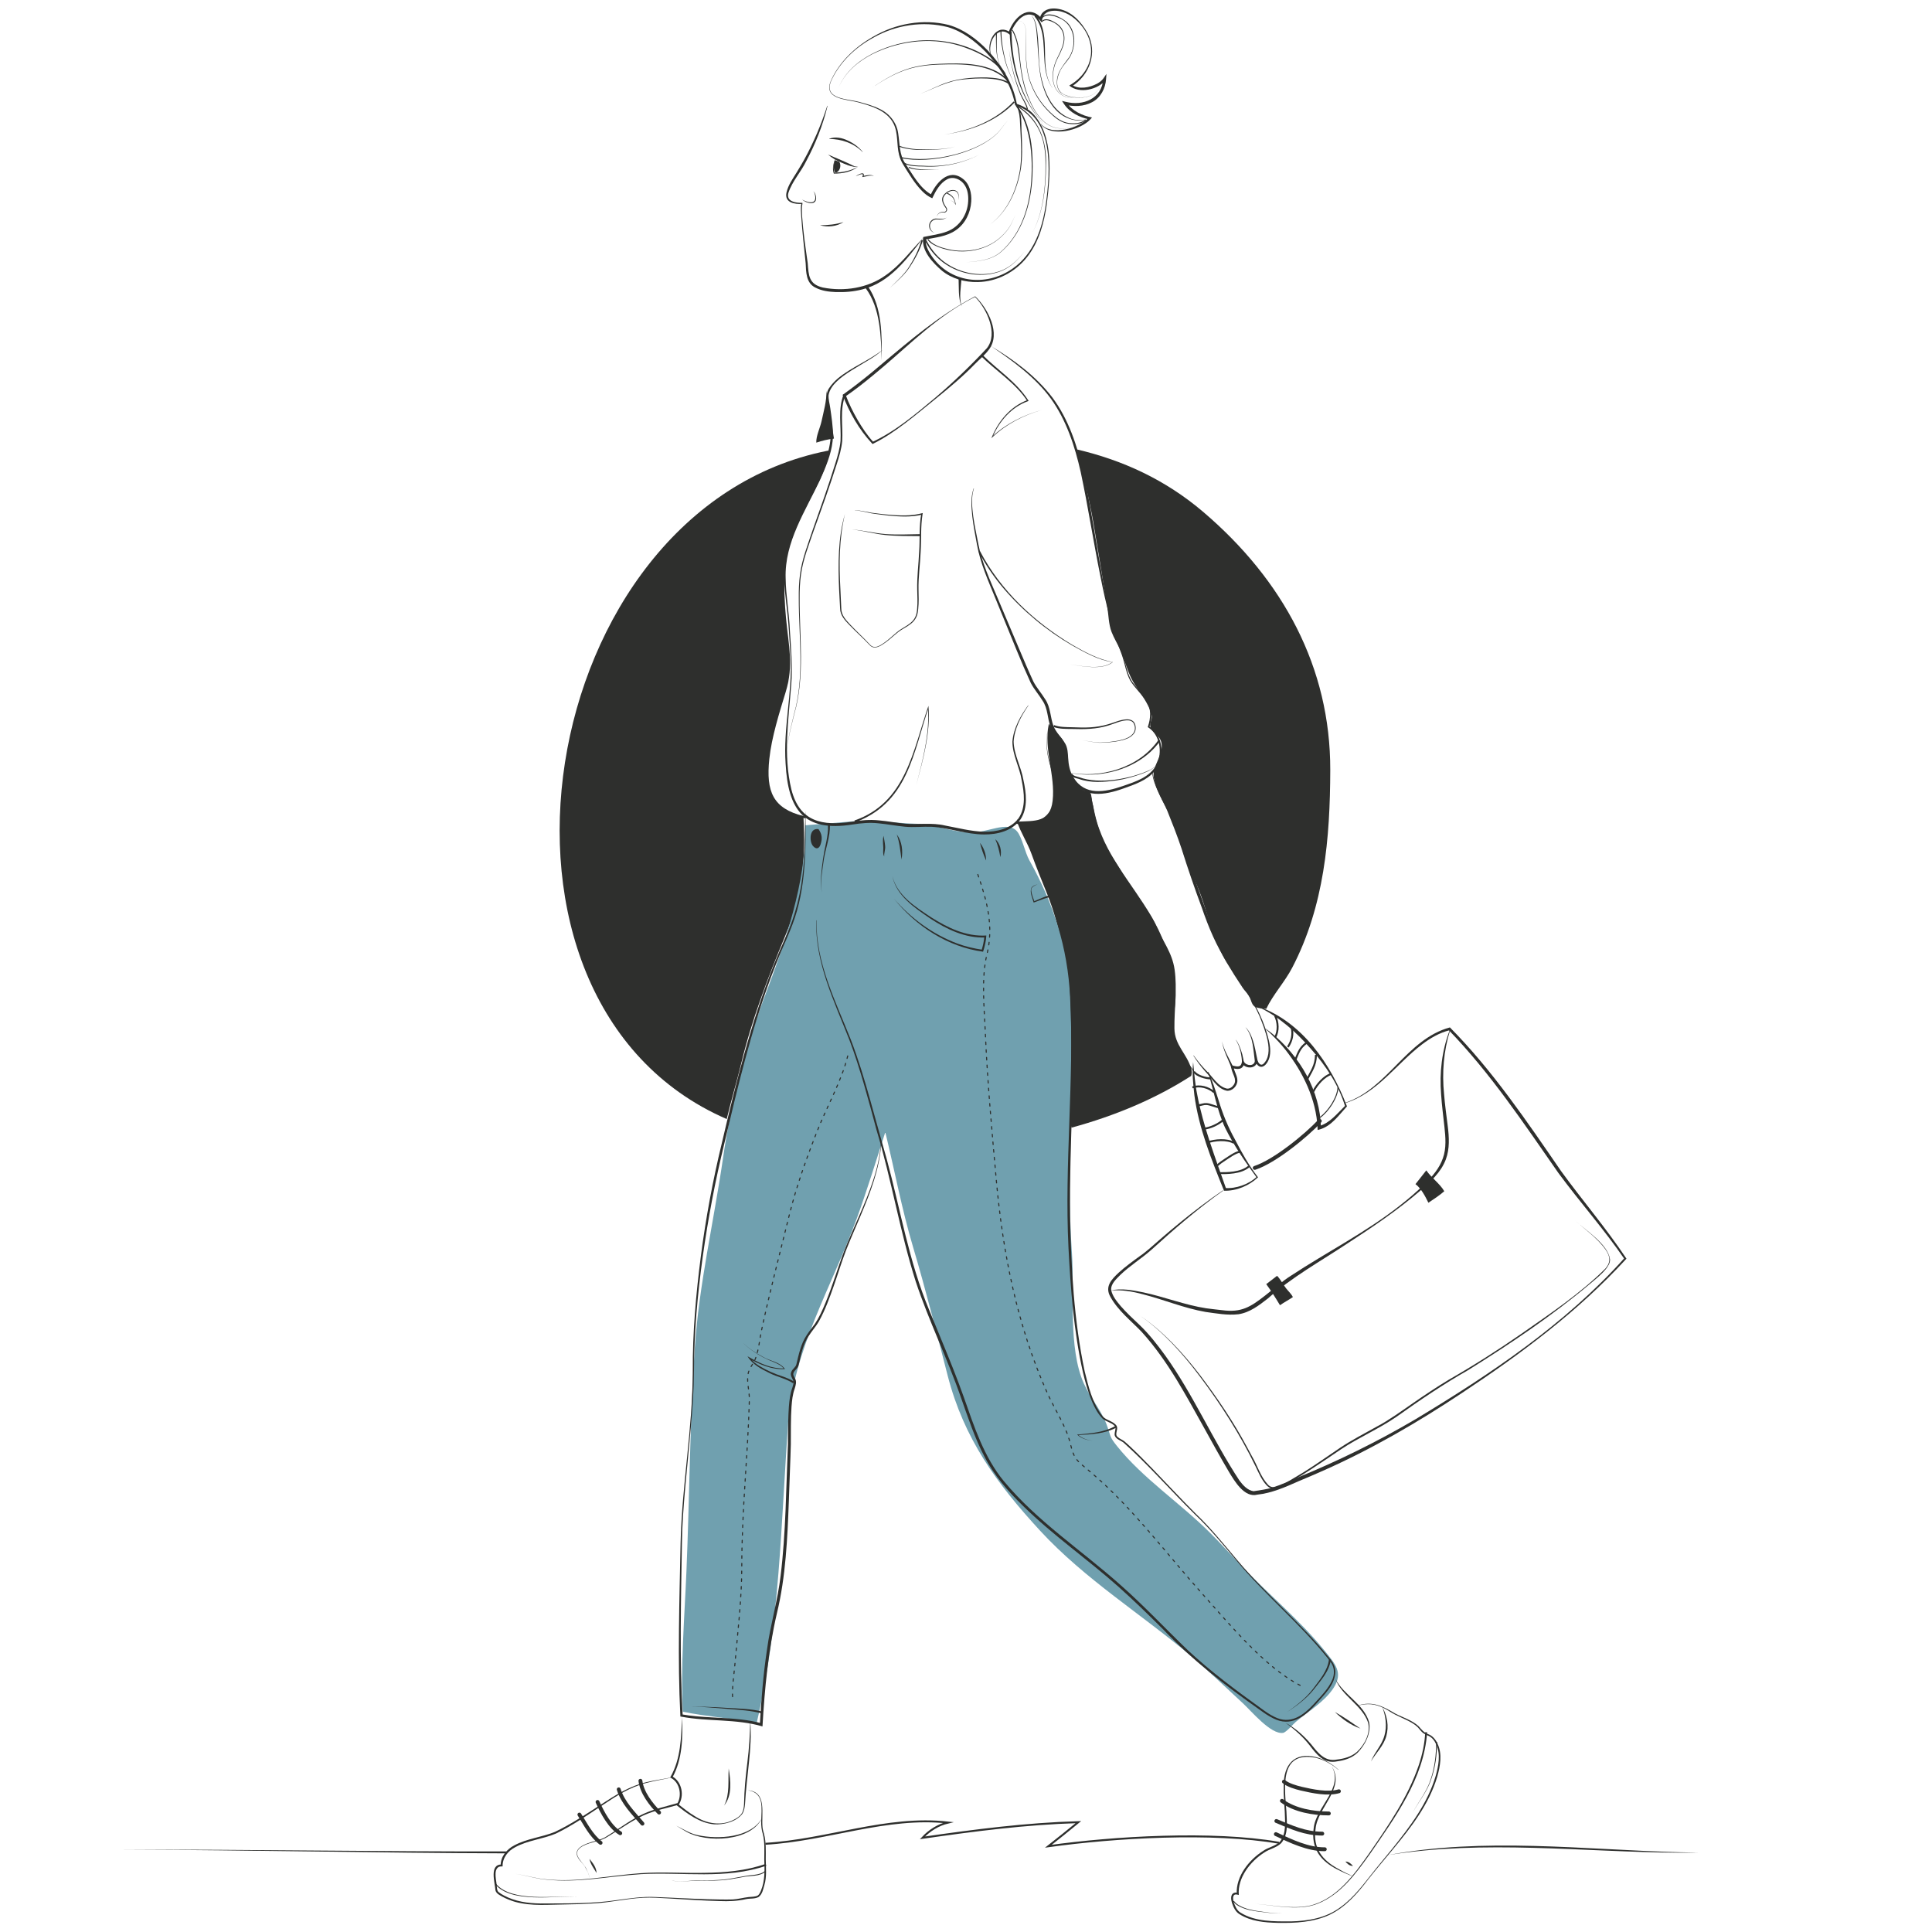 <?xml version="1.0" encoding="utf-8"?>
<!-- Generator: Adobe Illustrator 27.8.1, SVG Export Plug-In . SVG Version: 6.00 Build 0)  -->
<svg version="1.1" xmlns="http://www.w3.org/2000/svg" xmlns:xlink="http://www.w3.org/1999/xlink" x="0px" y="0px"
	 viewBox="0 0 1000 1000" style="enable-background:new 0 0 1000 1000;" xml:space="preserve">
<style type="text/css">
	.st0{fill:#2E2F2D;}
	.st1{fill:none;stroke:#2E2F2D;stroke-miterlimit:10;}
	.st2{fill:#70A0AF;}
	.st3{fill:none;stroke:#2E2F2D;stroke-width:2;stroke-linecap:round;stroke-miterlimit:10;}
	.st4{fill:none;stroke:#2E2F2D;stroke-width:0.5;stroke-miterlimit:10;}
	.st5{fill:none;stroke:#2E2F2D;stroke-width:0.556;stroke-linecap:round;stroke-miterlimit:10;stroke-dasharray:1.33,2.66;}
</style>
<g id="BACKGROUND">
</g>
<g id="OBJECTS">
	<g>
		<g>
			<path class="st0" d="M261.97,959.29c-66.14-0.17-132.26-1.75-198.4-1.92c66.14-0.16,132.27,1.08,198.4,0.92V959.29L261.97,959.29
				z"/>
		</g>
		<g>
			<g>
				<path class="st0" d="M406.34,484.63c8.9-21.35,10.78-38.83,9.5-62.24c-15.71-3.95-19.41-12.56-17.65-29.47
					c1.18-11.34,5.23-24.07,8.51-34.83c4.2-13.77,1.45-24,0.13-38.24c-1.38-14.96-1.75-33.03,4.44-46.44
					c6.62-14.34,15.26-25.35,18.29-40.26c-0.46,0.06-0.93,0.13-1.39,0.19C276.54,263.64,235.16,518,376.15,579.22
					c2.3-9.71,5.22-19.36,7.58-29.09C389.09,527.99,397.41,506.04,406.34,484.63z"/>
				<path class="st0" d="M688.54,398.61c0.13-53.22-24.48-98.4-65.61-133.52c-19.86-16.96-42.12-26.97-65.48-32.45
					c2.98,12.68,6.27,25.06,8.49,37.97c2.49,14.51,4.78,29.03,7.16,43.38c0.7,4.2,0.69,9.1,2.24,13.1c1.23,3.19,3.14,6.22,4.53,9.42
					c2.05,4.71,3.34,9.66,5.52,14.25c2.46,5.16,6.42,9.44,8.9,14.59c0.81,1.68,1.75,3.64,1.88,5.54c0.11,1.65-1.04,3.21-0.85,4.73
					c0.39,3.21,4.86,4.85,5.75,8.47c1.6,6.51-4.97,12.38-3.9,18.29c1.48,8.16,7.28,16.32,10.51,23.78
					c2.8,6.47,3.79,13.67,6.57,20.03c2.96,6.75,6.09,13.31,8.42,20.4c3.37,10.23,6.24,21.51,12.11,31.38
					c2.68,4.5,5.51,8.95,8.42,13.31c0.99,1.47,2.3,2.68,3.25,4.15c1.07,1.65,1.17,4.11,2.76,5.43c1.12,0.93,4.73,1.27,6.2,1.31
					c3.55-7.44,9.59-13.91,13.45-21.32C685.44,468.98,688.45,434.04,688.54,398.61z"/>
				<path class="st0" d="M616.6,553.26c-2.21-7.9-8.62-12.13-8.72-20.93c-0.11-10.04,1.51-20.54,0.1-30.45
					c-1.25-8.78-6.15-14.69-9.48-22.44c-2.44-5.68-5.9-9.87-9.51-14.93c-4.74-6.66-8.65-13.92-13.14-20.72
					c-4.46-6.76-7.22-13.94-9.17-21.73c-0.53-2.13-0.66-4.37-1.29-6.47c-0.46-1.55-0.23-3.52-0.92-4.96
					c-0.59-1.23-2.73-0.97-3.76-1.63c-1.19-0.77-2.39-2.21-3.3-3.29c-2.14-2.54-3.62-5.61-4.48-8.81
					c-1.28-4.76-0.28-11.19-3.79-15.14c0,0-6.27-7.05-6.27-7.05c-2.79,13.01,3.47,26.6,1.97,39.75
					c-1.3,11.42-9.18,10.36-18.37,10.82c1.68,5.37,5.37,10.97,7.38,16.56c2.6,7.25,5.58,14.42,8.41,21.52
					c6.3,15.81,9.12,33.4,10.51,50.35c1.66,20.28,1.46,40.61,1.46,60.99c0,2.9-0.36,6.17,0.37,8.98
					c22.31-6.07,43.43-14.86,61.96-26.81C616.89,555.79,616.98,554.62,616.6,553.26z"/>
			</g>
			<path class="st1" d="M396.18,954.34c32.22-1.86,62.57-14.54,94.57-11c-5.01,1.18-9.64,4.01-13.28,7.92
				c27.14-3.91,53.36-7.31,80.71-8.13c-4.96,4.09-10.67,8.65-15.54,12.48c33.89-4.75,85.02-7.77,119.35-1.79"/>
			<g>
				<path class="st0" d="M718.23,960.22c49.89-9.35,101.02-2.88,151.3-1.49c0,0,10.1,0.21,10.1,0.21s-10.11,0.03-10.11,0.03
					C819.2,958.66,768.25,952.12,718.23,960.22L718.23,960.22z"/>
			</g>
			<path class="st2" d="M416.78,427.17c0.68,29.21-10.59,61.13-20.78,88.07c-10.08,26.64-17.62,55.61-21.71,83.8
				c-4.8,33.17-12.48,65.58-14.71,99.1c-2.55,38.49-2.67,76.84-4.29,115.38c-1,23.86-3.08,48.65-1.84,72.47
				c12.42,2.58,25.79,3.32,38.14,6.09c12.08-51.29,12.61-103.65,16.39-155.97c2.75-38.04,22.5-69.89,35.45-105.3
				c5.28-14.45,10.52-31.6,14.8-44.8c4.85,19.91,8.49,39.71,14.36,59.43c6.57,22.11,12.2,44.47,17.99,66.83
				c8.4,32.45,25.41,55.76,47.76,80c23.26,25.23,52.34,43.08,78.4,65.11c9.08,7.67,17.68,16.04,26.38,24.04
				c4.63,4.26,14.69,16.5,20.99,15.51c1.63-0.26,5.25-4.54,6.52-5.62c6.41-5.4,15.1-10.55,19.7-17.76
				c4.99-7.82,0.85-12.28-4.87-19.34c-12.64-15.58-28.79-28.91-42.61-43.49c-5.57-5.88-10.93-11.74-16.61-17.41
				c-15.3-15.28-34.63-28.02-48.07-44.81c-3.63-4.53-3.12-4.54-4.87-9.72c-2.93-8.69-8.63-14.58-12.25-22.57
				c-8.34-18.39-4.83-47.49-6.21-67.41c-3.07-44.25,1.23-88.5-0.96-132.73c-1.27-25.62-8.5-48.39-21.09-70.8
				c-2.27-4.04-3.79-11.94-6.36-14.94c-4.94-5.77-15.41,0.85-24.14,0.6c-9.26-0.26-19.11-4.33-27.69-4.54
				c-9.95-0.25-19.9-1.69-29.62-1.56L416.78,427.17z"/>
			<g>
				<g>
					<g>
						<path class="st0" d="M428.34,54.78c-2.39,9.94-6.17,19.54-11.01,28.55c-2.72,5.67-7.31,10.5-9.26,16.49
							c-1.29,4.57,3.9,5.25,7.25,5.17c0,0,0.01,0.57,0.01,0.57c-0.47,1.92-0.22,4.37-0.15,6.47c0.54,8.04,1.75,16.09,2.88,24.07
							c0.52,6.44,0.49,10.96,7.82,12.72c11.02,2.18,23.23,0.34,32.46-6.28c7.52-5.12,13.32-13.08,19.52-19.42
							c-8.33,10.88-17.37,23.11-31.37,26.63c-4.55,1.21-9.27,1.58-13.96,1.42c-3.52-0.15-7.19-0.6-10.39-2.27
							c-4.96-2.32-4.9-8.01-5.13-12.68c-0.82-8.03-1.73-16.11-2.29-24.16c-0.08-2.18-0.44-4.44,0.06-6.59
							c0.06-0.13,0.13-0.42,0.54-0.48c0,0,0.01,0.57,0.01,0.57c-3.97,0.21-9.43-0.61-8.24-5.95c0.88-3.84,3.25-7.09,5.25-10.35
							c1.32-2.16,2.62-4.34,3.86-6.55c2.47-4.43,4.64-9.02,6.67-13.68c2-4.67,3.75-9.45,5.33-14.29
							C428.19,54.74,428.34,54.78,428.34,54.78L428.34,54.78z"/>
					</g>
					<g>
						<path class="st0" d="M430.07,41.8c4.4-9.85,12.61-17.54,21.89-22.81c11.57-6.81,25.85-9.38,38.96-6.11
							c7.86,2.2,14.63,7.31,20.22,13.11c7.37,7.8,13.43,17.35,15.21,28.09c0,0-0.35-0.4-0.35-0.4c3.17,0.98,6.16,2.65,8.52,5
							c11.13,11.57,9.11,32.24,7.3,46.96c-1.4,9.61-4,19.51-10.11,27.3c-6.09,7.83-15.62,12.88-25.6,13.05
							c-6.6,0.16-13.46-1.7-18.62-5.93c-4.7-4.03-10.56-10.18-9.69-16.91c0,0,0.09-0.48,0.09-0.48c4.22-0.91,8.5-1.35,12.49-2.93
							c6.35-2.46,10.4-8.84,10.75-15.53c0.18-2.97-0.22-6.05-1.88-8.49c-1.87-2.87-5.76-4.64-8.98-2.94
							c-3.76,2.01-5.96,6.05-7.74,9.84c-2.02-0.87-3.79-2.23-5.27-3.74c-3.91-3.98-6.74-8.86-9.66-13.52
							c-1.01-1.58-1.79-3.36-2.24-5.19c-1.36-5.31-0.38-11.16-2.84-16.11c-3.3-6.74-11.22-9.12-17.97-11
							C438.41,51.33,425.91,51.59,430.07,41.8L430.07,41.8z M430.21,41.86c-4.04,9.62,8.39,9.21,14.42,10.88
							c3.54,0.94,7.12,1.9,10.45,3.54c5.15,2.31,9.07,7.08,9.82,12.78c0.86,5.32,0.51,11.05,3.73,15.65
							c3.95,5.85,7.46,12.8,13.86,16.23c0,0-0.99,0.37-0.99,0.37c2.78-6.41,9.34-14.45,16.72-8.88c3.69,2.64,4.79,7.65,4.49,11.9
							c-0.34,5.77-3.1,11.48-7.92,14.79c-4.7,3.32-10.67,3.8-16.11,4.9c0,0,0.57-0.58,0.57-0.58c-0.54,3.01,1.03,6.07,2.65,8.57
							c9.51,14.46,28.36,16.68,42.2,7.02c10.92-7.51,15.48-20.82,17.24-33.45c2.28-16.66,4.44-45.15-15.89-51.04
							c-1.83-10.53-7.97-19.97-15.24-27.64c-5.53-5.6-11.98-10.63-19.6-12.86c-12.83-3.3-26.91-1.14-38.41,5.37
							C442.84,24.43,434.66,32.12,430.21,41.86L430.21,41.86z"/>
					</g>
					<g>
						<path class="st0" d="M512.8,28.39c-2.67-6.02,2.76-16.87,9.99-11.68c0,0-0.8,0.25-0.8,0.25c2.44-7.57,10.38-15.51,17.25-7.29
							c0,0-1.15,0.35-1.15,0.35c0.2-1.4,0.81-2.85,1.94-3.82c2.18-1.94,5.27-2.06,7.96-1.56c6.72,1.21,11.68,6.69,14.85,12.4
							c5.47,10.03,1.25,21.84-8.16,27.74c0,0,0.05-0.89,0.05-0.89c3.82,2.59,9.19,1.44,13.06-0.55c1.33-0.73,2.57-1.67,3.38-2.85
							c0,0,1.53-2.24,1.53-2.24s-0.21,2.71-0.21,2.71c-0.28,4.8-2.85,9.69-7.25,11.94c-4.3,2.3-9.41,2.39-14.04,1.27
							c0,0,0.82-1.15,0.82-1.15c2.92,4.37,8.13,6.84,13.2,7.8c0,0-0.68,0.78-0.68,0.78c-5.13,5.8-20.67,9.86-25.86,2.6
							c0,0,0.12-0.09,0.12-0.09c5.26,6.64,20,2.16,24.75-3.3c0,0,0.37,1.01,0.37,1.01c-5.11-1.04-10.19-3.51-13.18-7.98
							c0,0-1.05-1.6-1.05-1.6s1.87,0.45,1.87,0.45c9.06,2.35,18.78-1.61,19.49-11.84c0,0,1.32,0.47,1.32,0.47
							c-3.85,5.08-13.89,7.42-18.92,2.95c13.13-7.51,15.13-22.56,4.31-33.19c-3.52-3.6-8.56-6.18-13.66-5.38
							c-2.43,0.34-4.45,1.99-4.69,4.5c0,0-0.19,1.4-0.19,1.4c-6.7-8.67-13.18-1.93-16.23,5.72c0,0-0.25,0.66-0.25,0.66l-0.55-0.41
							c-4.66-3.72-8.84,1.39-9.52,5.99c-0.27,1.58-0.24,3.25,0.29,4.79L512.8,28.39L512.8,28.39z"/>
					</g>
					<g>
						<path class="st0" d="M449.22,148.2c7.58,11.02,7.2,25.58,7.17,38.4c-0.45-12.53-0.61-27.05-8.35-37.48
							C448.03,149.12,449.22,148.2,449.22,148.2L449.22,148.2z"/>
					</g>
					<g>
						<path class="st0" d="M497.66,143.91c-0.21,4.92-1.42,9.87,0.11,14.66c-1.05-2.25-1.31-4.8-1.44-7.27
							c-0.13-2.48-0.05-4.97-0.17-7.39L497.66,143.91L497.66,143.91z"/>
					</g>
					<g>
						<path class="st0" d="M496.05,158.3c2.8-1.73,5.68-3.36,8.6-4.89c0,0,0.08-0.04,0.08-0.04s0.07,0.06,0.07,0.06
							c6.53,6.18,13.43,19.33,7.02,27.57c-2.01,2.75-4.74,4.89-7.07,7.28c-6.23,6.45-13.14,12.23-20.1,17.85
							c-10.17,8.12-20.96,17.73-32.69,23.53c0,0-0.32,0.16-0.32,0.16s-0.26-0.27-0.26-0.27c-6.78-7.22-11.68-15.97-15.26-25.16
							c5.25-3.71,10.31-7.69,15.3-11.77C465.81,180.62,479.98,168.09,496.05,158.3L496.05,158.3z M496.13,158.43
							c-16.01,9.94-29.19,23.54-43.73,35.41c-4.82,4.01-9.76,7.9-14.95,11.46c0,0,0.27-0.87,0.27-0.87
							c1.63,4.44,3.76,8.73,6.13,12.85c2.38,4.1,5.06,8.08,8.26,11.59c0,0-0.59-0.11-0.59-0.11c12.17-5.62,22.51-14.53,32.75-23.07
							c9.31-7.95,18.2-16.5,26.52-25.44c6.08-7.63-0.15-20.62-6.18-26.61c0,0,0.15,0.02,0.15,0.02
							C501.82,155.1,498.94,156.72,496.13,158.43L496.13,158.43z"/>
					</g>
					<g>
						<path class="st0" d="M456.87,181.05c-7,7.06-26.37,13.35-28.01,23.52c-0.1,2.24,0.59,4.46,0.89,6.7c0,0,0.48,3.41,0.48,3.41
							c0.63,4.56,1.2,9.2,0.71,13.82c-0.8,6.92-3.61,13.42-6.42,19.71c-7.62,16.38-18.49,32.34-17.87,51.08
							c0.11,9.12,1.87,18.19,2.21,27.36c0.56,8.11,1.4,19.48,0.71,27.48c-1.37,18.11-4.29,36.65,0.06,54.54
							c4.29,16.73,16.03,19.02,31.44,16.64c4.52-0.79,9.3-1.17,13.85-0.69c4.62,0.4,9.13,1.3,13.63,1.74
							c6.68,0.53,13.9-0.68,20.61,0.93c6.7,1.25,13.42,3.02,20.21,3.22c6.5,0.14,13.86-1.53,17.88-7.04
							c3.83-5.73,2.87-13.1,1.57-19.57c-1.05-6.83-4.79-13.1-4.8-20.05c0.58-6.94,4.16-13.27,8.16-18.79c0,0,0.12,0.09,0.12,0.09
							c-3.81,5.55-7.23,11.91-7.64,18.72c0.18,6.86,3.93,13.1,5.06,19.83c1.44,6.62,2.48,14.39-1.5,20.42
							c-4.19,5.94-11.96,7.87-18.87,7.8c-9.22-0.04-18.03-3.45-27.16-3.97c-4.5-0.17-9.09,0.39-13.78-0.04
							c-4.62-0.44-9.12-1.32-13.63-1.75c-4.57-0.52-8.96-0.11-13.51,0.61c-25.37,4.01-33.34-7.67-34.64-31.52
							c-1.27-18.37,3.49-36.53,2.61-54.87c0,0-0.89-13.71-0.89-13.71c-1.35-21.3-6.24-33.09,2.99-54.29
							c3.61-8.48,8.12-16.49,11.99-24.75c3.77-8.18,7.4-16.85,6.53-26.04c-0.36-4.47-0.93-9.14-1.69-13.58
							c-0.43-2.29-0.5-4.93,0.88-6.97c1.29-1.97,2.9-3.68,4.65-5.19C440.83,189.99,449.94,186.55,456.87,181.05L456.87,181.05z"/>
					</g>
					<g>
						<path class="st0" d="M512.96,179.18c11.89,7.07,23.29,15.53,31.78,26.61c8.35,11.24,12.79,24.84,15.94,38.32
							c3.97,18.08,6.51,36.38,9.89,54.55c2.4,13.64,5.67,27.12,10.53,40.11c1.52,4.39,2.16,9.05,4.31,13.09
							c1.12,1.98,2.73,3.68,4.19,5.42c5.73,6.07,8.07,10.69,5.32,19.06c0,0-0.17-0.45-0.17-0.45c7.58,4.82,8.5,16.75,2.82,23.37
							c-4.13,4.77-10.42,6.85-16.09,8.86c-9.72,3.51-20.71,5.37-27.07-4.92c-2.08-3.22-2.82-7.05-3.05-10.79
							c-0.17-2.33-0.2-4.74-1.37-6.77c-1.91-3.06-4.79-5.72-6.14-9.18c-1.82-4.66-1.36-9.62-4.23-13.79
							c-1.86-3.07-4.4-5.91-6.09-9.19c-2.57-5.58-4.96-11.16-7.28-16.84c0,0-11.09-27.1-11.09-27.1c-3.68-9-7.75-18.02-9.49-27.72
							c-0.86-4.79-1.84-9.59-2.4-14.45c-0.49-4.83-0.96-9.89,0.68-14.56c0,0,0.14,0.05,0.14,0.05c-1.51,4.65-0.93,9.67-0.34,14.44
							c0.67,4.82,1.75,9.57,2.66,14.38c1.83,9.56,5.97,18.46,9.77,27.43c0,0,11.41,26.95,11.41,26.95
							c2.19,5.19,4.91,11.6,7.29,16.71c1.69,3.25,4.11,5.91,6.05,9.08c2.9,4.08,2.68,9.57,4.37,13.99c1.4,3.42,4.13,5.85,6.04,9.01
							c1.31,2.26,1.38,4.96,1.53,7.43c0.2,3.53,0.85,7.12,2.77,10.12c5.85,9.66,16.28,7.64,25.42,4.5
							c6.68-2.3,14.26-4.63,17.65-11.28c3.06-6.19,1.7-15.23-4.37-19.1c0,0-0.26-0.16-0.26-0.16l0.09-0.29
							c1.43-4.27,1.85-9.16-0.79-13.03c-2.44-3.85-6.07-6.89-8.47-10.95c-2.2-4.19-2.74-8.88-4.27-13.2
							c-4.92-12.98-8.32-26.48-10.97-40.09c-3.67-18.1-6.45-36.39-10.29-54.44c-3.03-13.4-7.39-26.79-15.46-38.03
							C535.81,195.21,524.08,186.69,512.96,179.18L512.96,179.18z"/>
					</g>
					<g>
						<path class="st0" d="M526.57,424.1c1.2,4.36,5.1,10.37,7.31,14.4c2.23,3.8,4.71,10.68,6.53,14.84c2.03,5,4.22,9.94,6.07,15.04
							c3.68,10.18,6.21,20.8,7.31,31.58c0.49,5.39,0.85,10.78,1.12,16.18c1.81,37.8-1.48,75.6-1.07,113.39
							c0.61,26.9,1.99,54.04,7.62,80.4c1.9,7.73,3.86,15.82,8.62,22.32c1.51,2.46,4.27,2.8,6.53,4.4c0.56,0.46,1.24,0.98,1.49,1.69
							c0.67,1.94-1.38,4.12,0.48,5.53c0.94,0.83,2.24,1.3,3.39,2.15c1.09,0.91,2.03,1.82,3.04,2.74c3.94,3.71,7.73,7.57,11.49,11.45
							c7.52,7.76,14.84,15.71,22.48,23.33c7.84,7.45,14.6,15.94,21.59,24.17c14.74,17.63,32.76,32.2,47.2,50.11
							c0.42,0.53,0.86,1.04,1.26,1.59c0,0,0.58,0.86,0.58,0.86s0.29,0.43,0.29,0.43s0.23,0.47,0.23,0.47s0.45,0.95,0.45,0.95
							c0.11,0.33,0.2,0.67,0.3,1.01c0,0,0.14,0.51,0.14,0.51s0.06,0.52,0.06,0.52c0.03,0.35,0.11,0.7,0.11,1.05
							c-0.17,7.1-6.08,12.18-10.39,17.18c-5.89,6.43-12.85,11.54-21.69,7.05c-2.49-1.18-4.74-2.78-6.92-4.35
							c-17.67-12.42-34.91-25.72-49.83-41.41c-7.64-7.62-15.36-15.17-23.4-22.35c-16.09-14.33-33.98-26.67-49.46-41.9
							c-7.78-7.55-15.05-15.86-19.99-25.59c-5.05-9.66-8.41-20.01-12.02-30.17c-7.06-20.44-16.72-39.84-23.52-60.39
							c-8.18-25.79-12.48-52.55-20.29-78.44c-4.02-15.02-8.5-31.98-14-46.48c-7.78-19.92-17.85-40.09-17.19-62.02c0,0,0.15,0,0.15,0
							c-0.45,21.95,9.86,41.84,17.73,61.75c3.9,10.1,7.01,20.47,9.94,30.87c2.56,9.49,6.17,21.93,8.72,31.21
							c7.08,26.07,11.44,52.85,21.88,77.81c0,0,6.15,14.98,6.15,14.98c4.11,9.99,8.19,20.01,11.81,30.21
							c5.34,15.19,10.34,30.84,20.68,43.42c17.29,20.85,40.15,35.74,60.32,53.71c12.18,10.72,23.24,22.61,34.92,33.82
							c11.83,11.05,24.84,20.71,37.98,30.16c2.19,1.59,4.36,3.15,6.75,4.3c8.37,4.33,15.02-0.62,20.69-6.76
							c3.54-3.93,7.56-7.81,9.55-12.77c0.91-2.44,0.97-5.23-0.29-7.55c0,0-0.21-0.44-0.21-0.44s-0.27-0.41-0.27-0.41
							s-0.55-0.82-0.55-0.82c-0.39-0.54-0.83-1.06-1.25-1.58c-14.35-17.93-32.33-32.58-47-50.26c-6.96-8.26-13.77-16.66-21.63-24.07
							c-12.51-12.28-24.01-25.6-37.08-37.28c-1.42-1.12-4.46-1.89-4.55-4.18c-0.02-1.31,0.67-2.69,0.36-3.87
							c-0.03-0.24-0.35-0.48-0.48-0.66c-1.62-1.7-4.22-2-6.04-3.58c-2.44-2.45-4.08-5.58-5.45-8.7c-2.15-5.01-3.59-10.26-4.83-15.53
							c-4.71-21.15-6.34-42.81-7.45-64.4c-2.12-43.2,2.96-86.39,0.98-129.58c-0.25-5.39-0.58-10.78-1.05-16.14
							c-1.03-10.72-3.55-21.28-7.11-31.44c-1.78-5.08-3.92-10.05-5.9-15.07c0,0-3.02-7.52-3.02-7.52c-0.98-2.51-2.02-5-3.33-7.36
							c0,0-3.95-7.07-3.95-7.07c-1.28-2.38-2.47-4.83-3.23-7.44C526.42,424.14,526.57,424.1,526.57,424.1L526.57,424.1z"/>
					</g>
					<g>
						<path class="st0" d="M416.92,419.68c0.17,19.75,0.4,40.14-6.76,58.88c-1.41,3.82-4.1,9.88-5.78,13.73
							c-1.46,3.44-4.14,10.33-5.45,13.83c-10.35,27.92-17.2,56.92-24.04,85.86c-4.71,19.26-8.39,38.75-11.14,58.39
							c-2.7,19.63-4.52,39.42-4.55,59.26c-0.06,9.94-0.79,19.85-1.68,29.73c-1.45,17.33-4.41,42.12-4.56,59.32
							c-0.46,28.74-1.26,60.67,0.39,89.23c0,0-0.49-0.56-0.49-0.56c10.18,1.82,20.71,1.46,31.02,2.69
							c3.46,0.41,6.93,0.99,10.32,1.95c0,0-0.9,0.64-0.9,0.64c0.74-12.98,1.75-25.97,3.7-38.85c1.73-12.88,5.57-25.38,7.06-38.29
							c2.69-21.93,2.85-45.86,3.77-67.98c0.07-5.85,0.03-13.78,0.5-19.52c0.25-3.24,0.65-6.67,1.78-9.69
							c0.27-1.04,0.76-2.19,0.61-3.24c-0.38-1.51-1.98-3.12-1.16-4.91c0.54-1.61,2.28-2.4,2.64-3.96
							c1.25-5.15,2.28-10.52,5.28-15.03c1.29-2.08,2.91-3.94,4.31-5.92c2.23-3.35,3.87-7.04,5.42-10.76
							c3.74-9.01,6.42-18.36,9.92-27.48c4.81-12.07,10.75-23.67,14.8-36.02c2.05-6.15,3.51-12.51,4.01-18.99
							c0,0,0.15,0.01,0.15,0.01c-0.81,13.05-5.67,25.4-10.69,37.33c-2.52,5.99-5.17,11.92-7.54,17.95
							c-2.31,6.04-4.18,12.28-6.34,18.41c-2.17,6.15-4.38,12.3-7.55,18.04c-1.58,2.86-3.85,5.26-5.55,8.02
							c-2.67,4.04-3.69,8.85-4.76,13.53c-0.2,0.76-0.35,1.84-0.83,2.49c-0.85,1.36-2.29,2.05-2.23,3.69
							c0.09,0.58,0.53,1.29,0.9,2.04c0.99,1.6,0.35,3.54-0.14,5.17c-1.12,3.1-1.42,6.18-1.67,9.42c-0.42,5.66-0.33,13.7-0.36,19.43
							c-0.14,6.81-0.83,22.28-1.02,29.23c-0.74,19.45-1.57,39.16-6.15,58.18c-4.51,19.24-6.35,38.95-7.5,58.66
							c-13.6-4-28.1-2.41-42.02-5.04c0,0-0.47-0.09-0.47-0.09s-0.02-0.48-0.02-0.48c-1.48-28.59-0.46-60.54,0.12-89.31
							c0.67-29.77,6.24-59.26,6.3-89.04c-0.1-19.87,1.65-39.7,4.19-59.39c2.55-19.69,6.19-39.27,10.86-58.56
							c7.34-31.37,15.18-62.84,27.13-92.84c1.35-3.32,4.34-10.42,5.85-13.7c5.18-11.25,8.1-23.4,9.2-35.73
							C416.84,439.6,416.41,429.23,416.92,419.68L416.92,419.68z"/>
					</g>
					<g>
						<path class="st0" d="M596.53,399.57c0.98,7.15,5.46,13.02,8.45,19.45c1.51,3.28,2.82,6.55,4.17,9.86
							c2.72,6.58,4.97,13.39,7.21,20.14c3.43,10.09,7.16,20.13,10.69,30.17c7.31,20.12,23.32,36.03,29.06,56.85
							c0.98,3.45,1.8,7.14,1.09,10.73c-0.96,4.44-4.96,8.3-7.59,2.44c0,0,1.19-0.21,1.19-0.21c-0.23,4.26-5.88,4.56-7.94,1.42
							c0,0,1.19-0.24,1.19-0.24c-0.7,3.63-3.46,3.45-6.37,2.59c0,0,0.79-0.69,0.79-0.69c0.21,2.34,2.01,4.7,2,7.26
							c-0.02,2.79-2.67,5.55-5.54,5.22c-5.23-1.19-7.77-6.67-11.23-10.14c-2.19-2.54-4.26-5.2-6.01-8.06l0.13-0.08
							c1.93,2.73,4.06,5.29,6.36,7.71c3.48,3.22,6.05,8.39,10.87,9.47c1.51,0.17,2.82-0.85,3.61-2.07c0.89-1.32,0.67-2.84,0.13-4.28
							c-0.66-1.71-1.62-3.71-1.71-5.79c2.23,0.4,5.11,1.85,5.67-1.41c0,0,0.34-1.48,0.34-1.48s0.85,1.25,0.85,1.25
							c1.34,2.15,5.44,2.31,5.61-0.75c0,0,0.19-2.4,0.19-2.4c0.78,1.38,1.85,5.72,4.05,4.24c6.16-5.51,0.74-18.13-1.77-24.6
							c-4.27-9.83-10.7-18.41-16.44-27.41c-5.96-8.92-10.1-18.95-13.57-29.07c-3.72-10-7.21-20.15-10.4-30.32
							c-2.23-6.72-4.87-13.37-7.51-19.93c-1.43-3.23-3.17-6.35-4.65-9.6c-1.46-3.24-2.83-6.64-3.09-10.23
							C596.38,399.58,596.53,399.57,596.53,399.57L596.53,399.57z"/>
					</g>
					<g>
						<path class="st0" d="M649.75,550.64c-1.18-6.46-0.72-13.74-5.15-19.01c1.24,1.13,2.14,2.6,2.84,4.13
							c2.08,4.59,2.62,9.78,3.77,14.57C651.22,550.33,649.75,550.64,649.75,550.64L649.75,550.64z"/>
					</g>
					<g>
						<path class="st0" d="M637.46,552.79c-1.74-4.52-4.23-8.95-4.97-13.81c1.08,4.83,3.82,8.96,5.89,13.42
							C638.38,552.4,637.46,552.79,637.46,552.79L637.46,552.79z"/>
					</g>
					<g>
						<path class="st0" d="M642.93,550.98c-0.17-4.45-0.93-9.18-3.42-12.95c0.76,0.85,1.33,1.87,1.79,2.92
							c1.4,3.16,2.34,6.53,2.62,9.97C643.92,550.92,642.93,550.98,642.93,550.98L642.93,550.98z"/>
					</g>
					<g>
						<path class="st0" d="M619.5,556.92c-11.35-15.29-15.67-16.5-12.13-36.76c0.96-6.63,0.21-13.45-1.4-19.98
							c-3.04-13.23-9.78-25.15-17.69-36.05c-5.71-7.99-12.04-16.87-16.23-25.74c-4.72-9.08-6.58-19.23-8-29.27
							c1.58,6.32,2.47,13.36,4.77,19.64c6.81,19.28,21.82,34.02,30.67,52.24c2.95,6.11,5.13,12.55,6.81,19.1
							c1.64,6.54,2.72,13.36,1.89,20.17c-0.76,6.53-2.32,13.53,0.26,19.79C611.22,546.1,616.31,551.3,619.5,556.92L619.5,556.92z"/>
					</g>
					<g>
						<path class="st0" d="M388.31,890.8c0.62,7.15,0.08,14.36-0.66,21.48c-0.69,7.14-1.65,14.2-2.02,21.36
							c-0.16,1.77-0.41,3.66-1.43,5.22c-3.19,4.16-9.72,5.73-14.75,5.39c-7.48-0.74-13.69-5.49-19.38-9.99
							c3.18-4.22,2.05-11.44-2.74-13.98c0,0-0.47-0.24-0.47-0.24l0.27-0.47c5.26-9.25,5.47-20.33,5.84-30.74
							c0.52,10.26,0.27,21.88-4.96,31.25c0,0-0.21-0.71-0.21-0.71c5.25,2.75,6.62,10.3,3.32,15.06c0,0-0.09-0.65-0.09-0.65
							c2.78,2.23,5.57,4.47,8.62,6.28c5.96,3.88,13.68,5.24,20.18,1.83c1.58-0.78,3.13-1.77,4.07-3.25c0.96-1.47,1.13-3.3,1.22-5.06
							c0.12-7.16,0.83-14.33,1.72-21.42C387.73,905.13,388.2,897.72,388.31,890.8L388.31,890.8z"/>
					</g>
					<g>
						<path class="st0" d="M387.09,926.64c10.12,0.72,6.83,12.44,7.6,19.29c0.11,1.09,0.43,2.1,0.74,3.2
							c1.17,4.36,0.92,8.91,0.92,13.3c0.06,4.4,0.59,9.01-0.72,13.32c-0.66,2.19-1.01,4.6-3,6.15c-2.17,1.1-4.43,0.61-6.68,1.12
							c-4.32,0.98-8.87,1.16-13.3,0.97c-8.87-0.21-17.72-0.85-26.56-1.37c-4.42-0.22-8.84-0.59-13.26-0.35
							c-8.85,0.46-17.54,2.62-26.41,2.97c-4.42,0.27-8.86,0.46-13.3,0.48c-8.85,0.04-17.88,1.07-26.56-1.34
							c-2.16-0.63-4.24-1.47-6.24-2.5c-1.44-0.84-3.46-1.66-3.88-3.48c-0.27-3.93-3.31-13.42,3.23-13.35c0,0-0.53,0.5-0.53,0.5
							c-0.05-4.55,3.16-8.43,7.06-10.39c6.64-3.59,14.19-4.17,21.06-6.99c8.56-4.09,16.48-9.39,24.43-14.55
							c7.07-4.59,14.41-9.23,22.73-11.13c4.12-0.98,8.31-1.6,12.46-2.37l0.02,0.1c-4.14,0.85-8.31,1.57-12.39,2.63
							c-8.23,2.06-15.45,6.68-22.43,11.35c-7.94,5.26-15.79,10.73-24.4,14.88c-6.79,2.84-14.49,3.48-20.96,7
							c-3.78,1.92-6.71,5.58-6.57,9.96c0,0-0.5,0.02-0.5,0.02l-0.74,0.04c-0.24,0.04-0.46,0.12-0.69,0.17
							c-3.08,1.61-1.14,7.42-1.06,10.32c0.12,1,0.09,2.06,0.9,2.74c0.78,0.65,1.75,1.22,2.7,1.73c5.84,3.16,12.49,4.1,19.09,4.18
							c13.24-0.09,26.61,0.21,39.76-1.79c6.57-0.91,13.22-1.91,19.88-1.54c0,0,6.64,0.28,6.64,0.28c8.85,0.39,17.7,0.89,26.55,0.98
							c2.2,0.02,4.45,0.07,6.61-0.02c2.73-0.15,5.44-0.92,8.2-1.24c1.4-0.16,3.5-0.09,4.68-0.76c0.76-0.5,1.27-1.52,1.67-2.49
							c2.16-5.17,1.95-10.72,1.74-16.22c0.01-4.44,0.34-8.88-0.75-13.15c-0.67-2.1-0.9-4.42-0.82-6.64
							C394.1,935.89,395.78,927.99,387.09,926.64L387.09,926.64z"/>
					</g>
					<g>
						<path class="st0" d="M691.24,869.04c4.35,8.46,14.74,12.87,17.44,22.48c1,5.75-2.07,11.63-5.98,15.67
							c-2.84,2.72-6.77,3.99-10.57,4.47c-6.87,1.43-10.6-3.48-14.31-8.32c-3.47-4.48-7.97-8.43-12.45-11.61
							c5.09,2.68,9.46,6.64,13.19,11c3.53,4.4,7.08,9.29,13.45,8c3.72-0.41,7.46-1.47,10.32-3.94c3.98-3.69,7.12-9.62,5.81-15.13
							C705.08,882.54,694.48,877.88,691.24,869.04L691.24,869.04z"/>
					</g>
					<g>
						<path class="st0" d="M702.93,882.72c7.65-2.37,12.89,0.46,19.29,4.24c4.05,2.07,8.54,3.36,12.01,6.49
							c1.55,1.75,2.77,3.4,5.07,4.17c2.22,0.82,3.86,2.83,4.79,4.96c2.5,5.33,1.37,11.49-0.14,16.92
							c-4.21,14.3-13.55,26.32-22.9,37.61c-3.05,3.69-10.13,12.08-12.95,15.75c-5.46,7.19-11.65,14.29-19.94,18.25
							c-8.32,3.87-17.74,4.32-26.78,4.16c-6.81-0.16-13.94-0.74-19.87-4.52c-2.06-1.26-3.11-3.62-3.85-5.83
							c-0.5-1.57-0.95-4.39,1.13-5.18c0.69-0.23,1.35-0.15,1.95-0.04l-0.61,0.54c-0.42-9.07,6.3-17.54,13.64-22.2
							c2.68-1.89,6.25-2.44,8.62-4.69c3.58-4.23,2.7-10.43,2.6-15.63c-0.25-4.42-0.67-8.86-0.57-13.34
							c-0.02-10.92,5.36-17.7,16.83-14.89c4.33,1.19,8.27,3.52,11.56,6.51l-0.07,0.07c-3.34-2.9-7.31-5.13-11.58-6.21
							c-19.12-3.83-16.25,15.19-15.3,27.8c0.18,5.44,1.14,11.91-2.74,16.38c-2.47,2.43-6.04,2.93-8.81,4.87
							c-7.13,4.53-13.86,13.08-13.11,21.91c0,0-0.67-0.14-0.67-0.14c-2.69-0.73-2.52,2.1-1.93,3.94c0.66,1.99,1.58,4.18,3.43,5.32
							c7.67,4.81,17.36,4.58,26.15,4.58c8.96-0.2,18.26-1.8,25.57-7.31c7.44-5.28,12.67-12.87,18.34-19.88
							c0,0,8.62-10.52,8.62-10.52c9.13-11.38,18.22-23.4,22.39-37.58c1.47-5.23,2.65-11.21,0.27-16.34
							c-0.91-2.02-2.24-3.78-4.37-4.59c-1.02-0.46-2.13-0.96-3-1.81c-0.85-0.83-1.48-1.78-2.25-2.56c-1.56-1.51-3.6-2.6-5.6-3.6
							c-2.03-0.99-4.12-1.88-6.14-2.92c-2.06-1.03-3.86-2.42-5.9-3.37c-2.01-1.01-4.18-1.7-6.42-1.91c-2.24-0.2-4.51,0.09-6.7,0.66
							C702.95,882.82,702.93,882.72,702.93,882.72L702.93,882.72z"/>
					</g>
					<g>
						<path class="st0" d="M738.68,896.63c-1.64,23.91-16.6,44.06-29.73,63.15c-7.17,9.98-15.01,20.79-26.8,25.51
							c-4.78,1.96-10.11,2.16-15.21,1.91c-5.87-0.31-11.67-1.32-17.52-1.83c5.85,0.47,11.66,1.44,17.53,1.7
							c4.36,0.17,8.86,0.05,13.05-1.27c12.79-4.15,21.07-15.78,28.54-26.31c9.95-14.44,20.12-29.09,25.8-45.8
							c1.84-5.54,3.11-11.29,3.34-17.1C737.68,896.59,738.68,896.63,738.68,896.63L738.68,896.63z"/>
					</g>
					<g>
						<path class="st0" d="M396.65,965.67c-20.99,7.25-43.3,3.17-64.95,4.39c-16.22,1.03-32.47,4.6-48.8,2.84
							c-5.45-0.44-10.65-2.2-16.04-3c5.39,0.75,10.61,2.47,16.05,2.87c16.35,1.64,32.49-2.06,48.75-3.21
							c10.87-0.77,21.77,0.03,32.64-0.17c10.83-0.14,21.8-1.03,32-4.66L396.65,965.67L396.65,965.67z"/>
					</g>
					<g>
						<path class="st0" d="M394.39,941.05c-5.64,12.15-28.72,12.97-39.1,7.06c-1.79-1.01-3.51-2.11-5.28-3.14
							c3.68,1.77,7.15,4.11,11.14,4.9C371.45,952.15,388.64,951.35,394.39,941.05L394.39,941.05z"/>
					</g>
					<g>
						<path class="st0" d="M350.94,934.22c-5.98,1.69-12.09,2.83-17.71,5.36c-5.62,2.51-10.72,6.08-15.95,9.39
							c-1.31,0.83-2.63,1.65-3.97,2.42c-4.13,2.12-9.14,2.15-12.95,4.95c-4.83,3.84,2.21,7.87,3.45,11.68
							c0.66,1.4,1.21,2.86,1.57,4.37c-0.58-2.24-1.53-4.39-2.73-6.37c-1.25-1.95-3.29-3.38-4-5.68c-1.01-3.5,3.05-5.35,5.71-6.31
							c2.85-1.12,6.06-1.54,8.73-3c1.33-0.79,2.63-1.63,3.92-2.47c5.18-3.37,10.24-7.02,15.91-9.65c5.69-2.64,11.84-3.88,17.74-5.63
							C350.66,933.26,350.94,934.22,350.94,934.22L350.94,934.22z"/>
					</g>
					<path class="st3" d="M341.14,938.18c-4.2-4.22-8.94-10.33-9.66-16.45"/>
					<path class="st3" d="M332.52,943.92c-4.71-5.5-10.09-10.77-12.27-17.75"/>
					<path class="st3" d="M321.04,948.88c-5.31-3.15-9.27-10.66-11.75-16.19"/>
					<path class="st3" d="M310.86,953.84c-4.88-3.7-7.9-9.82-10.96-14.62"/>
					<g>
						<path class="st0" d="M689.23,914.1c7.44,11.34-7.25,21.38-8.28,32.41c-1.51,9.93,3.33,16.29,11.8,20.84
							c2.52,1.48,5.15,2.75,7.83,3.93c-2.76-0.97-5.46-2.15-8.07-3.5c-9.04-4.46-13.97-10.99-12.56-21.39
							C680.96,935.26,695.87,925.52,689.23,914.1L689.23,914.1z"/>
					</g>
					<g>
						<path class="st0" d="M715.47,883.55c2.56,4.51,3.5,9.97,2.08,15.03c-1.39,5.12-5.38,8.7-7.95,13.16
							c0.46-1.2,1.07-2.33,1.7-3.45c1.92-3.22,4.33-6.35,5.29-9.98C717.99,893.43,717.26,888.26,715.47,883.55L715.47,883.55z"/>
					</g>
					<path class="st3" d="M693.02,927.15c-5.76,1.69-13.77-0.01-19.46-1.33c-2.76-0.65-6.89-1.85-9-3.63"/>
					<path class="st3" d="M687.8,938.64c-8,0-17.66-1.59-24.28-6.53"/>
					<path class="st3" d="M684.4,949.08c-8.93,0-15.86-3.27-23.76-6.53"/>
					<path class="st3" d="M685.71,957.17c-8.63,0.09-17.6-4.2-25.32-7.83"/>
					<g>
						<path class="st0" d="M625.48,554.81c2.07,4.62,3.6,9.47,5.12,14.27c2.18,7.28,4.96,14.13,8.64,20.75
							c3.46,6.7,7.14,13.34,11.75,19.32c0,0,0.17,0.22,0.17,0.22c-2.32,2.2-5.06,3.91-8.02,5.13c-3,1.22-6.28,1.93-9.6,1.82
							c0,0-0.18-0.45-0.18-0.45c-6.35-15.84-12.88-31.89-15.14-48.93c-0.65-5.66-1.26-11.64-0.65-17.2
							c0.56,5.58,0.97,11.4,2.14,16.95c2.99,16.11,9.54,33.17,14.96,48.68c0,0-0.63-0.46-0.63-0.46c2.93,0.22,5.94-0.27,8.76-1.26
							c2.83-0.99,5.5-2.51,7.71-4.55l-0.03,0.41c-6.02-8.16-11.75-16.51-16.3-25.62c-2.19-4.64-3.66-9.54-4.96-14.42
							c-1.32-4.88-2.44-9.78-3.95-14.6C625.26,554.77,625.44,554.7,625.48,554.81L625.48,554.81z"/>
					</g>
					<g>
						<path class="st0" d="M651.46,521.01c22.68,8.09,37.32,29.75,45.64,51.4c0,0,0.09,0.25,0.09,0.25l-0.19,0.21
							c-4.09,4.4-7.83,10-13.96,11.74c0,0-1.04,0.26-1.04,0.26s-0.04-1.11-0.04-1.11c-0.66-14.71-7.53-28.78-16.5-40.24
							c-2.31-2.91-4.84-5.63-7.49-8.24c0,0-2.75-2.52-2.75-2.52c-0.04-0.04-0.05-0.1-0.01-0.14c0.03-0.04,0.09-0.04,0.13-0.01
							c1,0.74,2.01,1.48,3,2.25c14.51,11.89,25.04,29.83,25.39,48.87c0,0-1.08-0.85-1.08-0.85c5.72-1.52,9.55-6.64,13.69-10.63
							c0,0-0.1,0.46-0.1,0.46c-3.4-11.2-10.04-21.19-17.77-29.87c-3.83-4.37-7.93-8.52-12.43-12.19c-4.49-3.68-9.35-6.94-14.66-9.44
							C651.28,521.15,651.34,520.96,651.46,521.01L651.46,521.01z"/>
					</g>
					<g>
						<path class="st0" d="M696.41,570.73c21.81-7.23,31.61-32.86,54.06-38.94c22.15,22.36,39.78,48.55,57.54,74.37
							c11.01,15.16,23.23,29.4,33.63,45.02c0,0,0.21,0.31,0.21,0.31l-0.25,0.27c-24.81,27.06-54.49,49.09-84.98,69.31
							c-22.89,15.21-46.76,29.07-71.92,40.22c-4.18,1.88-8.43,3.66-12.63,5.42c-6.75,3.01-13.81,6.13-21.3,6.92
							c-6.69,1.76-11.81-7.07-14.68-11.81c-9.21-15.57-17.76-32.33-27.1-47.74c-5.35-8.72-11.22-17.16-18.1-24.75
							c-5.56-5.79-12.12-10.85-16.1-18c-3.12-5.38,0.48-9.05,4.26-12.61c3.43-3.12,7.16-5.82,10.86-8.51
							c3.27-2.18,7.52-6.11,10.53-8.72c3.46-3,6.96-5.96,10.52-8.85c7.11-5.78,14.4-11.34,21.98-16.48c0.1-0.08,0.22,0.1,0.11,0.16
							c-13.03,9.25-25.21,19.79-37.03,30.52c-5.12,4.57-11.07,8.18-16,12.91c-2.15,2.23-5.08,4.65-4.88,7.89
							c0.59,3.21,2.85,5.88,4.93,8.38c2.98,3.43,6.32,6.52,9.64,9.65c4.98,4.74,9.32,10.31,13.35,15.86
							c14.62,20.35,24.75,43.97,38.52,64.86c1.86,2.5,4.25,5.05,7.29,5.46c3.2-0.56,6.64-0.87,9.76-1.91
							c4.29-1.33,8.43-3.23,12.66-5.02c21.17-8.62,41.69-18.74,61.39-30.33c39.04-23.49,77.59-49.33,108.18-83.47
							c0,0-0.04,0.58-0.04,0.58c-10.57-15.45-23.09-29.48-34.19-44.56c-17.83-25.56-35.14-51.65-56.9-74.1c0,0,0.67,0.19,0.67,0.19
							c-5.3,1.3-10.14,4.11-14.5,7.46c-13.09,9.98-23.11,25.14-39.46,30.22C696.35,570.97,696.29,570.77,696.41,570.73
							L696.41,570.73z"/>
					</g>
					<path class="st3" d="M683.13,580.23c-7.09,7.59-23.35,20.9-33.68,24.28"/>
					<g>
						<path class="st0" d="M750.57,533.27c-3.36,10.69-4.24,21.95-3.12,33.07c0.44,5.57,1.23,11.09,1.92,16.68
							c0.7,5.61,1.03,11.57-0.98,17.01c-2.49,6.78-8.11,11.73-13.38,16.38c-11.72,10.05-24.56,18.74-37.49,27.14
							c-14.05,9.32-28.69,17.39-41.36,28.61c-4.51,3.5-9.25,7.2-15.14,8.09c-5.79,0.65-11.34-0.42-17.01-1.19
							c-11.18-1.94-21.54-6.37-32.45-9.14c-5.4-1.47-11.1-2.44-16.62-1.95c5.4-1.32,11.42-0.14,16.86,0.97
							c10.92,2.32,21.51,6.54,32.5,8.22c2.72,0.35,5.56,0.71,8.3,0.99c10.01,1.33,14.64-1.67,22.28-7.62
							c4.38-3.4,8.57-7.25,13.4-10.28c18.74-12.34,38.87-22.49,56.5-36.42c4.39-3.46,8.66-7.09,12.63-11.03
							c3.91-3.79,7.66-8.12,9.43-13.32c1.87-5.2,1.37-10.82,0.79-16.25c-0.61-5.55-1.34-11.14-1.71-16.76
							c-0.91-11.22,0.37-22.73,4.46-33.25C750.42,533.09,750.62,533.15,750.57,533.27L750.57,533.27z"/>
					</g>
					<path class="st0" d="M738.25,605.78c2.64,3.88,7.03,6.86,9.31,10.8c-2.52,2.19-5.37,4.07-8.23,5.96
						c-1.56-3.22-3.74-7.45-6.68-9.64L738.25,605.78z"/>
					<path class="st0" d="M661.01,660.36c1.81,1.82,3.04,4.41,4.64,6.45c1.14,1.46,2.78,2.94,3.54,4.56
						c-2.18,1.48-4.56,2.73-6.68,4.21c-2.21-3.7-4.57-7.47-7.11-10.91L661.01,660.36z"/>
					<path class="st1" d="M646.44,603.74c-4.28,3.59-11.08,3.49-15.89,3.49"/>
					<path class="st1" d="M641.6,596.18c-2.29,0.37-5.62,2.84-7.63,4.12c-1.34,0.85-2.68,1.81-3.81,2.85"/>
					<path class="st1" d="M638.69,591.53c-3.67-2.05-9.9-1.57-13.76-0.19"/>
					<path class="st1" d="M633.07,579.71c-2.33,2.18-6.48,4.1-9.69,4.46"/>
					<path class="st1" d="M630.94,573.12c-2.18-0.3-4.33-1.55-6.51-1.67c-1.31-0.08-2.65,0.46-3.95,0.7"/>
					<path class="st1" d="M628.42,565.37c-2.88-2.56-7.43-3.85-11.24-2.52"/>
					<path class="st1" d="M617.96,554.71c1.7,2.24,6.02,3.4,8.72,3.49"/>
					<path class="st4" d="M692.52,562.69c-0.1,5.3-4.91,12.53-9.26,15.67"/>
					<path class="st1" d="M689.07,555.88c-3.67,1.07-7.65,5.61-9.3,9.11"/>
					<path class="st1" d="M681.13,545.99c-0.01,5.51-2.5,8.61-4.84,13.18"/>
					<path class="st1" d="M676.29,539.79c-3.9,2.57-4.55,6.07-6.2,9.69"/>
					<path class="st1" d="M668.53,531.66c0.95,3.75,0.16,7.14-1.94,10.27"/>
					<path class="st1" d="M660.01,525.84c1.6,3.12,1.85,7.97,0,11.05"/>
					<g>
						<path class="st0" d="M815.09,631.53c5.61,5.35,17.06,12.25,18.23,20.25c0.14,1.93-0.99,3.64-2.13,5.09
							c-2.35,2.9-5.31,5.19-8.12,7.56c-19.76,16.67-41.34,31.11-63.24,44.79c-12.52,7.07-25.37,15.82-37.07,24.15
							c-9.15,6.27-19.46,10.67-28.66,16.78c-9.17,6.19-18.3,12.51-27.99,17.93c-2.46,1.22-5.18,2.99-8.08,2.33
							c-0.99-0.3-1.77-0.94-2.43-1.62c-2.59-2.77-4.04-6.27-5.63-9.62c-8.06-16.57-17.99-32.23-29.08-46.93
							c-8.84-11.77-18.8-22.91-30.95-31.37c12.25,8.32,22.36,19.39,31.34,31.08c8.91,11.79,17.22,24.06,24.19,37.1
							c0,0,2.63,4.88,2.63,4.88c2.75,4.7,4.33,10.28,8.04,14.34c2.65,3.16,6.68,0.64,9.59-0.87c3.16-1.84,6.35-3.75,9.49-5.67
							c6.24-3.91,12.23-8.23,18.38-12.33c6.17-4.13,12.78-7.49,19.2-11.09c5.69-2.96,13.2-8.32,18.52-12.03
							c6.08-4.2,12.22-8.32,18.56-12.13c12.65-7.23,25.46-15.37,37.4-23.66c15.05-10.54,30.58-20.87,43.63-33.84
							c2.9-3.24,2.6-6.31,0.12-9.86C826.76,640.72,820.48,636.51,815.09,631.53L815.09,631.53z"/>
					</g>
					<g>
						<path class="st0" d="M437.6,204.45c-3.05,7.59-1.19,15.87-1.67,23.81c-0.39,4.08-1.55,7.99-2.79,11.83
							c-3.64,11.52-7.75,22.91-11.85,34.27c-2.56,7.59-5.65,15.13-6.71,23.11c-0.55,3.98-0.72,8-0.69,12.02
							c-0.13,20.04,2.87,40.55-2.77,60.12c-0.97,3.91-2,7.8-2.77,11.76c-0.62,3.89-2.11,8.02-0.82,11.91
							c-1.3-3.88,0.16-8.03,0.76-11.92c0.75-3.96,1.76-7.86,2.71-11.77c5.54-19.59,2.42-40.05,2.45-60.09
							c-0.05-4.03,0.1-8.08,0.63-12.09c1.02-8.04,4.09-15.61,6.62-23.25c4.04-11.4,8.09-22.76,11.67-34.31
							c1.21-3.83,2.33-7.7,2.69-11.66c0.41-8.01-1.46-16.34,1.61-24.08C436.67,204.1,437.6,204.45,437.6,204.45L437.6,204.45z"/>
					</g>
					<g>
						<path class="st0" d="M519.92,38.48c-4.75-6.82-12.46-10.98-20.14-13.76c-15.64-5.89-33.53-4.06-48.36,3.35
							c-7.36,3.77-14.11,9.47-17.34,17.25c3.17-7.82,9.9-13.59,17.25-17.42c18.79-9.68,41.88-9.67,59.97,1.65
							c3.56,2.22,6.8,5.03,9.24,8.51C520.54,38.07,519.92,38.48,519.92,38.48L519.92,38.48z"/>
					</g>
					<g>
						<path class="st0" d="M521.51,42.05c-8.74-9.29-23.59-8.97-35.45-8.63c-6.31,0.2-12.62,0.99-18.55,3.25
							c-5.93,2.2-11.38,5.49-16.59,9.05c5.18-3.61,10.6-6.96,16.53-9.23c5.92-2.32,12.28-3.18,18.6-3.44
							c12.07-0.47,27.02-0.9,36.03,8.51C522.08,41.55,521.51,42.05,521.51,42.05L521.51,42.05z"/>
					</g>
					<g>
						<path class="st0" d="M522.34,43.66c-3.23-2.36-7.56-2.77-11.47-3.01c-4.06-0.18-8.14,0.02-12.19,0.47
							c-8.23,0.68-15.49,4.9-23.09,7.73c3.82-1.46,7.47-3.29,11.24-4.86c7.53-3.33,15.9-4.04,24.06-3.9
							c4.09,0.21,8.44,0.52,11.92,2.99C522.81,43.07,522.34,43.66,522.34,43.66L522.34,43.66z"/>
					</g>
					<g>
						<path class="st0" d="M525.2,53.02c-9.49,9.85-22.98,14.84-36.3,16.58c13.18-1.96,26.56-7.18,35.75-17.09
							C524.65,52.51,525.2,53.02,525.2,53.02L525.2,53.02z"/>
					</g>
					<g>
						<path class="st0" d="M526.4,54.49c7.63,10.39,8.46,24.05,8,36.49c-0.64,14.52-5.14,30.04-16.59,39.72
							c-5.02,4.09-11.74,4.6-17.94,5.08c6.19-0.53,12.88-1.08,17.85-5.19c11.32-9.71,15.68-25.18,16.21-39.63
							c0.36-8.35-0.2-16.86-2.6-24.89c-1.22-3.99-2.95-7.86-5.52-11.11C525.81,54.96,526.4,54.49,526.4,54.49L526.4,54.49z"/>
					</g>
					<g>
						<path class="st0" d="M479.06,123.48c2.25,4.68,5.48,8.97,9.68,12.08c8.3,6.21,20.05,8.24,29.78,4.41
							c4.88-2.02,8.78-5.85,11.88-10.06c-3.06,4.25-6.91,8.14-11.81,10.24c-9.82,4-21.69,2.07-30.19-4.13
							c-4.32-3.12-7.67-7.45-10.02-12.21L479.06,123.48L479.06,123.48z"/>
					</g>
					<g>
						<path class="st0" d="M526,53.31c3.45,4.84,2.38,11.17,2.85,16.74c0.22,5.67,0.38,11.38-0.41,17.03
							c-1.81,11.06-6.73,22.43-16.05,29.12c9.21-6.77,13.99-18.15,15.68-29.17c1.01-8.42,0.16-17.01-0.21-25.44
							c-0.26-2.77-0.75-5.67-2.45-7.8L526,53.31L526,53.31z"/>
					</g>
					<g>
						<path class="st0" d="M466.77,81.37c14.48,3.31,39.81-2.14,50.13-13.17c1.68-1.92,3.03-4.14,4.9-5.9
							c-1.85,1.78-3.18,4-4.85,5.94c-10.27,11.16-35.69,16.84-50.29,13.62C466.66,81.85,466.77,81.37,466.77,81.37L466.77,81.37z"/>
					</g>
					<g>
						<path class="st0" d="M468.13,84.26c2.99,1.43,6.44,1.46,9.71,1.53c10.01,0.71,20.1-1.2,29.08-5.75
							c-8.94,4.66-19.04,6.7-29.08,6.12c-3.34-0.03-6.82-0.02-9.93-1.46C467.91,84.71,468.13,84.26,468.13,84.26L468.13,84.26z"/>
					</g>
					<g>
						<path class="st0" d="M465.24,75.37c4.59,1.75,9.62,2,14.5,1.99c4.9-0.13,9.92-0.02,14.65-1.5c-4.71,1.56-9.74,1.53-14.65,1.75
							c-4.93,0.09-9.98-0.08-14.68-1.78C465.05,75.84,465.24,75.37,465.24,75.37L465.24,75.37z"/>
					</g>
					<g>
						<path class="st0" d="M480.5,123.77c2.82,3.57,7.8,4.7,12.06,5.59c9.02,1.45,18.81-0.5,25.61-6.88
							c1.68-1.55,3.24-3.27,4.45-5.22c1.19-1.96,1.96-4.15,3.09-6.16c-1.11,2.01-1.85,4.2-3.03,6.19c-1.2,1.97-2.75,3.7-4.42,5.28
							c-8.5,8.04-21.75,9.43-32.44,5.35c-2.14-0.88-4.36-1.92-5.74-3.89C480.08,124.04,480.5,123.77,480.5,123.77L480.5,123.77z"/>
					</g>
					<g>
						<path class="st0" d="M536.28,7.94c8.78,11.19,0.44,27.53,9.27,38.69c-6.76-8.15-4.18-19.5-6.07-29.15
							c-0.62-3.25-1.83-6.42-3.97-8.91L536.28,7.94L536.28,7.94z"/>
					</g>
					<g>
						<path class="st0" d="M523.6,16.35c0.06,17.13,4.95,35.18,16.73,48.03C528.23,51.65,523,33.63,522.6,16.35
							C522.6,16.35,523.6,16.35,523.6,16.35L523.6,16.35z"/>
					</g>
					<g>
						<path class="st0" d="M531.53,56.53c-0.51-2.65-2.21-4.92-3.33-7.44c-3.1-7.65-5.08-15.74-6.01-23.94
							c1.05,8.15,3.16,16.21,6.35,23.78c1.14,2.46,2.89,4.69,3.49,7.5L531.53,56.53L531.53,56.53z"/>
					</g>
					<g>
						<path class="st0" d="M518.32,15.56c-0.05,5.1,0.75,10.19,1.96,15.15c1.11,5.01,3.52,9.6,5.23,14.41
							c-1.8-4.79-4.28-9.34-5.48-14.35c-1.29-4.96-2.18-10.06-2.21-15.21H518.32L518.32,15.56z"/>
					</g>
					<g>
						<path class="st0" d="M515.98,16.93c0.07,6.3-1,13.36,2.88,18.8c-4.03-5.34-3.15-12.51-3.38-18.79
							C515.48,16.94,515.98,16.93,515.98,16.93L515.98,16.93z"/>
					</g>
					<g>
						<path class="st0" d="M533.76,7.91c2.14,2,2.66,5.1,3.06,7.88c0.37,2.84,0.58,5.69,0.7,8.54c0.2,5.69,0.33,11.43,1.72,16.97
							c1.98,8.13,6.29,16.52,14.37,19.85c2.6,1.14,5.64,1.21,8.33,0.65c-1.36,0.42-2.8,0.64-4.24,0.58
							c-14.07-1.33-19.19-17.42-19.94-29.49c-0.54-5.68-0.71-11.39-1.32-17.05C536.14,13.05,535.6,10.02,533.76,7.91L533.76,7.91z"
							/>
					</g>
					<g>
						<path class="st0" d="M562.11,62.14c-2.39,2.32-5.99,2.3-9.07,1.93c-3.19-0.45-5.96-2.29-8.25-4.4
							c-4.7-4.16-8.52-9.32-10.84-15.18c-3.71-8.45-3.07-18.74-2.99-27.78c-0.01-2.2-0.4-5.16-2.92-5.78
							c-0.73-0.2-1.65-0.14-2.14,0.52c0.48-0.66,1.41-0.73,2.14-0.54c2.54,0.61,2.95,3.59,2.98,5.79
							c-0.01,9.03-0.6,19.28,3.16,27.69c2.35,5.8,6.15,10.89,10.85,14.99c2.29,2.07,4.99,3.84,8.06,4.25
							c2.92,0.34,6.44,0.34,8.65-1.84C561.75,61.79,562.11,62.14,562.11,62.14L562.11,62.14z"/>
					</g>
					<g>
						<path class="st0" d="M524.16,15.43c2.95,4.98,3.36,10.87,3.96,16.47c0.56,5.62,1.65,11.2,3.52,16.54
							c2.75,7.51,7.37,16.75,16.16,17.92c2.82,0.23,5.66,0,8.45-0.48c-2.78,0.5-5.63,0.76-8.46,0.54
							c-8.86-1.11-13.57-10.36-16.39-17.9c-3.09-8-3.41-16.62-4.81-24.97c-0.56-2.75-1.4-5.48-2.86-7.86L524.16,15.43L524.16,15.43z
							"/>
					</g>
					<g>
						<path class="st0" d="M538.82,9.34c3.46-4.02,10.09-0.66,13.37,2.09c4.85,4.66,4.79,12.64,1.54,18.18
							c-1.76,2.72-4.2,4.92-5.4,7.99c-2.01,4.61-1.76,10.27,3.86,11.85c5.85,1.85,14.08,1.73,17.18-4.53
							c-2.19,4.64-7.71,6.1-12.46,5.55c-2.4-0.2-4.88-0.64-6.97-1.91c-2.27-1.22-3.01-3.9-2.91-6.32c0.04-5.11,3.73-8.89,6.46-12.77
							c4.11-6.96,2.57-17.18-5.6-20.27c-2.68-1.2-6.55-2.2-8.66,0.44C539.22,9.64,538.82,9.34,538.82,9.34L538.82,9.34z"/>
					</g>
					<g>
						<path class="st0" d="M539.02,11.1c1.94-2.24,5.22-0.67,7.24,0.62c5.09,2.89,5.66,8.58,3.46,13.56c-0.9,2.39-2.22,4.58-3.2,6.9
							c-1.79,4.59-2.38,10.27,0.53,14.53c1.49,2.02,3.79,3.47,6.31,3.81c2.52,0.36,5.06-0.21,7.59,0.1c-2.53-0.29-5.07,0.3-7.6-0.04
							c-2.53-0.32-4.87-1.76-6.4-3.8c-2.98-4.29-2.43-10.03-0.66-14.69c0.97-2.36,2.26-4.55,3.14-6.92
							c2.89-6.79,0.33-12.52-6.79-14.58c-1.15-0.29-2.46-0.14-3.23,0.82C539.42,11.41,539.02,11.1,539.02,11.1L539.02,11.1z"/>
					</g>
					<g>
						<path class="st0" d="M526.72,54.75c11.16,6.62,15.17,18.28,14.69,30.73c0,5.95-0.37,11.91-1.38,17.78
							c-1.04,5.85-2.69,11.65-5.51,16.9c2.78-5.27,4.39-11.07,5.38-16.92c0.97-5.87,1.3-11.82,1.26-17.76
							c0.02-5.91-0.49-11.94-3.01-17.37c-2.39-5.42-6.62-9.92-11.68-12.93C526.46,55.17,526.72,54.75,526.72,54.75L526.72,54.75z"/>
					</g>
					<g>
						<path class="st0" d="M470.43,86.43c4.93,1.81,10.35,1.16,15.51,1.26c-5.23,0.07-10.59,0.9-15.68-0.79
							C470.26,86.9,470.43,86.43,470.43,86.43L470.43,86.43z"/>
					</g>
					<g>
						<path class="st0" d="M496.16,103.54c-0.08-1.33,0.14-2.84-0.72-3.94c-1.64-1.75-4.43-0.6-5.9,0.84
							c-2.5,2.41-1.24,4.68,0.41,7.13c0.61,1.06,0.1,2.09-1,2.5c-1.66-0.5-3.75,0.29-4.04,2.17c0.14-1.94,2.3-2.95,4.06-2.5
							c0,0-0.1,0.01-0.1,0.01c0.88-0.39,1.21-1.14,0.7-1.99c-1.79-2.53-3.09-5.1-0.34-7.66c1.63-1.58,4.71-2.69,6.43-0.67
							C496.53,100.62,496.17,102.18,496.16,103.54L496.16,103.54z"/>
					</g>
					<g>
						<path class="st0" d="M490.26,99.76c1.16,0.57,2.35,1.26,3.14,2.36c0.86,1.2,1.13,2.63,1.37,4.01c0,0-0.2-0.28-0.2-0.28
							c-0.64-0.98-1.48-1.98-2.76-1.96c1.28-0.09,2.2,0.92,2.88,1.87c0,0-0.14,0.06-0.14,0.06c-0.28-1.25-0.64-2.52-1.42-3.5
							c-0.78-0.98-1.93-1.59-3.09-2.1L490.26,99.76L490.26,99.76z"/>
					</g>
					<g>
						<path class="st0" d="M490.16,112.57c-1.11,0.78-2.49,1.15-3.84,1.05c-1.28-0.08-2.63-0.25-3.64,0.67
							c-2.24,1.63-1.52,5.26,1.04,6.19c-1.32-0.29-2.43-1.42-2.73-2.8c-0.54-2.09,1.16-4.44,3.32-4.56
							C486.33,113.13,488.28,113.65,490.16,112.57L490.16,112.57z"/>
					</g>
					<g>
						<path class="st0" d="M446.44,78.68c-4.48-4.56-10.9-6.77-17.22-6.74c0,0-0.02-0.11-0.02-0.11c3.12-1.25,6.69-0.5,9.61,0.92
							c2.97,1.37,5.69,3.33,7.72,5.86L446.44,78.68L446.44,78.68z"/>
					</g>
					<g>
						<path class="st0" d="M444.05,86.32c-4.18,0.37-8.06-2.08-11.44-4.27c0,0,0.13-0.03,0.13-0.03c-0.7,1.1-1.05,2.41-1.18,3.7
							c-0.11,1.3-0.01,2.62,0.43,3.81l-0.23-0.16C435.99,89.24,440.35,88.43,444.05,86.32L444.05,86.32z M444.1,86.3
							c-3.52,2.76-8.15,3.6-12.52,3.56c-0.48-1.35-0.51-2.81-0.29-4.18c0.22-1.35,0.64-2.67,1.34-3.85
							C436.21,83.83,439.93,85.96,444.1,86.3L444.1,86.3z"/>
					</g>
					<g>
						<path class="st0" d="M442.58,86.31c-5.01-1.11-10.05-2.9-13.97-6.31C432.75,81.86,438.65,84.06,442.58,86.31L442.58,86.31z"/>
					</g>
					<path class="st0" d="M434.41,83.74c1.06,1.65,0.54,4.34-1.16,5.36c-1.77,1.06-1.67-2.48-1.66-3.62
						c0.01-0.92,0.19-1.82,0.58-2.57L434.41,83.74z"/>
					<g>
						<path class="st0" d="M436.61,114.93c-3.47,2.32-8.35,2.83-12.19,1.62C428.52,116.63,432.84,116.1,436.61,114.93L436.61,114.93
							z"/>
					</g>
					<g>
						<path class="st0" d="M415.15,103.28c3.45,1.92,8.1,2.73,6.55-2.9c-0.14-0.5-0.36-0.98-0.68-1.41c0.8,0.73,1.18,1.82,1.34,2.89
							C423.04,106.7,417.41,105.35,415.15,103.28L415.15,103.28z"/>
					</g>
					<g>
						<path class="st0" d="M477.68,124.43c-1.51,4.89-3.91,9.45-6.73,13.7c-2.81,4.29-6.81,7.54-10.48,11.04
							c3.56-3.58,7.49-6.92,10.17-11.24c2.69-4.27,4.96-8.86,6.33-13.7C476.96,124.22,477.68,124.43,477.68,124.43L477.68,124.43z"
							/>
					</g>
					<g>
						<path class="st0" d="M545.58,375.31c2.88,1.08,6.09,1.04,9.25,1.11c3.2,0.1,6.34,0.26,9.5,0.05c3.15-0.19,6.27-0.71,9.3-1.6
							c3.02-0.84,5.95-2.31,9.23-2.52c1.6-0.13,3.55,0.3,4.36,1.87c0.73,1.49,0.86,3.28,0.12,4.79c-1.6,2.97-5.17,3.86-8.2,4.53
							c-3.14,0.61-6.32,0.8-9.5,0.9c-3.21,0.02-6.3-0.88-9.45-1.26c3.16,0.34,6.26,1.2,9.45,1.14c3.17-0.14,6.35-0.38,9.45-1.02
							c2.92-0.67,6.44-1.61,7.91-4.45c0.66-1.37,0.51-3.09-0.17-4.41c-0.74-1.35-2.43-1.73-3.94-1.58
							c-3.13,0.23-6.01,1.71-9.08,2.62c-6.11,1.96-12.66,2.05-18.99,1.83c-3.15-0.03-6.45,0.07-9.59-1.05
							C545.23,376.24,545.58,375.31,545.58,375.31L545.58,375.31z"/>
					</g>
					<g>
						<path class="st0" d="M600.53,383.45c-7.84,11.09-21.52,16.79-34.79,17.44c-4.44,0.21-8.92-0.14-13.24-1.16
							c17.07,3.48,37.03-2.15,47.2-16.85C599.7,382.89,600.53,383.45,600.53,383.45L600.53,383.45z"/>
					</g>
					<g>
						<path class="st0" d="M555,400.5c0.42,1.13,2.44,1.44,3.57,1.78c10.47,3.9,26.78,0.83,36.74-3.82c1.73-0.95,3.59-2.13,4.3-4.08
							c-0.31,0.97-0.98,1.79-1.73,2.46c-2.32,2-5.25,3.1-8.1,4.09c-3.83,1.32-7.77,2.38-11.78,3c-6.48,0.88-13.39,1.5-19.67-0.79
							c0,0-1.47-0.37-1.47-0.37c-1.07-0.28-2.27-0.76-2.77-1.89C554.08,400.89,555,400.5,555,400.5L555,400.5z"/>
					</g>
					<g>
						<path class="st0" d="M507.28,285.32c10.62,20.35,28.06,36.62,47.59,48.37c6.63,3.84,13.52,7.56,21.12,9.01
							c-5.31,4.38-16.08,2.11-22.44,1.14c6.36,0.93,16.87,3.07,22.23-1.15c-7.13-0.93-14.55-5.12-21.05-8.74
							c-13.23-7.74-25.21-17.63-35.19-29.27c-4.97-5.84-9.35-12.2-12.92-19.01C506.61,285.66,507.28,285.32,507.28,285.32
							L507.28,285.32z"/>
					</g>
					<g>
						<path class="st0" d="M508.44,183.59c7.83,7.9,17.68,14.03,23.77,23.6c0,0,0.2,0.33,0.2,0.33l-0.36,0.14
							c-8.56,3.07-14.8,10.33-18.31,18.56c0,0-0.26-0.19-0.26-0.19c7.28-6.75,16.41-11.29,25.93-13.88
							c-9.47,2.69-18.54,7.32-25.71,14.12c0,0-0.59,0.56-0.59,0.56s0.33-0.75,0.33-0.75c3.45-8.35,9.74-15.8,18.39-19.01
							c0,0-0.15,0.46-0.15,0.46c-3.01-4.67-7.09-8.54-11.29-12.19c-4.21-3.65-8.64-7.09-12.66-11.04
							C507.74,184.3,508.44,183.59,508.44,183.59L508.44,183.59z"/>
					</g>
					<g>
						<path class="st0" d="M442.26,424.69c26.6-9.19,30.25-36.03,38.29-59.35c1.19,14-2.79,27.63-6.27,41.02
							c3.27-13.12,7.07-26.45,5.97-40.1c0,0,0.35,0.05,0.35,0.05c-1.93,5.79-3.58,11.67-5.37,17.51
							c-3.58,11.61-7.89,23.66-16.95,32.22c-4.46,4.27-9.9,7.45-15.68,9.59C442.6,425.63,442.26,424.69,442.26,424.69L442.26,424.69
							z"/>
					</g>
					<path class="st0" d="M427.77,202.32c0.19,4.94-1.5,10.86-2.54,15.71c-0.73,3.41-2.87,7.61-2.72,11.07
						c3-0.99,6.01-1.72,9.14-2.08L427.77,202.32z"/>
					<g>
						<path class="st0" d="M429.56,427.05c0.15,6.02-2.09,11.64-3.09,17.46c-0.42,2.89-0.87,5.83-1.21,8.74
							c-0.21,2.87-0.78,5.98,0.37,8.71c-1.23-2.71-0.76-5.85-0.62-8.74c0.47-5.88,1.33-11.75,2.68-17.48
							c0.57-2.87,1.04-5.78,0.87-8.65C428.56,427.1,429.56,427.05,429.56,427.05L429.56,427.05z"/>
					</g>
					<path class="st0" d="M423.65,429.15c1.75,2.48,2.11,4.71,1.14,7.75c-0.75,2.36-2.23,3-4.01,0.96
						C418.87,435.66,418.76,428.37,423.65,429.15z"/>
					<g>
						<path class="st0" d="M461.88,453.35c2.34,10.12,11.98,16.08,20.09,21.46c4.26,2.67,8.66,5.14,13.36,6.9
							c4.85,1.83,10.03,2.84,15.2,2.5c-0.16,2.88-0.81,5.68-1.69,8.39c-18.28-2.45-34.77-13.26-46.17-27.5
							c8.84,10.27,20.13,18.48,32.82,23.27c4.23,1.55,8.63,2.59,13.08,3.23l-0.53,0.33c0.73-2.35,1.27-4.79,1.45-7.22l0.52,0.53
							c-10.34,0.43-20.03-4.24-28.45-9.78C473.52,469.93,463.83,463.64,461.88,453.35L461.88,453.35z"/>
					</g>
					<g>
						<path class="st0" d="M464.16,431.88c2.74,3.64,3.28,8.63,2.46,13.01C466.02,440.42,465.64,436.16,464.16,431.88L464.16,431.88
							z"/>
					</g>
					<g>
						<path class="st0" d="M457.3,432.58c0.34,1.8,0.7,3.51,0.84,5.34c0.19,1.88-0.63,3.55-0.48,5.39c-0.94-1.61-0.3-3.61-0.51-5.32
							C457.04,436.23,456.85,434.38,457.3,432.58L457.3,432.58z"/>
					</g>
					<g>
						<path class="st0" d="M507.24,436.27c2.04,2.58,3.17,5.85,3.17,9.14C509.05,442.4,508.05,439.48,507.24,436.27L507.24,436.27z"
							/>
					</g>
					<g>
						<path class="st0" d="M515.15,434.34c2.51,2.2,3.48,6.13,2.64,9.32C517.19,440.38,516.5,437.39,515.15,434.34L515.15,434.34z"
							/>
					</g>
					<g>
						<path class="st0" d="M578.08,738.79c-6.21,3.37-13.36,3.65-20.23,3.99c0,0,0.09-0.25,0.09-0.25c2,1.91,4.76,2.86,7.51,3.15
							c-2.86-0.2-5.8-1.12-7.95-3.15c6.87-0.59,14.04-1.04,20.1-4.61C577.6,737.91,578.08,738.79,578.08,738.79L578.08,738.79z"/>
					</g>
					<g>
						<path class="st0" d="M410.5,715.95c-3.67-2.38-8.1-3.23-12.04-5.16c-4.34-2.17-8.98-4.46-11.56-8.8c0,0,1.2,0.69,1.2,0.69
							c5.44,3.11,11.46,5.85,17.85,5.59c0,0-0.14,0.28-0.14,0.28c-1.19-1.73-3.26-2.63-5.13-3.47c-3.98-1.5-7.78-3.49-11.25-5.98
							c-1.73-1.23-3.41-2.57-4.86-4.13c2.97,3.05,6.64,5.32,10.36,7.34c3.68,2.2,8.72,2.59,11.36,6.3c0,0-0.32,0.02-0.32,0.02
							c-6.48,0.35-12.63-2.34-18.18-5.4c0,0,0.41-0.45,0.41-0.45c1.24,1.75,2.98,3.09,4.82,4.23c3.74,2.27,7.72,4.03,11.91,5.37
							c2.08,0.73,4.18,1.53,6.1,2.74L410.5,715.95L410.5,715.95z"/>
					</g>
					<g>
						<path class="st0" d="M688.85,858.97c-0.83,6.27-5.31,10.94-8.99,15.69c-3.85,4.72-8.78,8.34-13.82,11.61
							c4.95-3.41,9.76-7.16,13.43-11.92c3.43-4.67,7.78-9.53,8.39-15.46C687.86,858.9,688.85,858.97,688.85,858.97L688.85,858.97z"
							/>
					</g>
					<g>
						<path class="st0" d="M394.53,886.93c-5.9-1.66-12.12-1.9-18.22-2.42c-6.15-0.5-12.28-1.11-18.45-1.2
							c9.26-0.02,18.49,0.71,27.73,1.24c3.08,0.26,6.17,0.64,9.21,1.41L394.53,886.93L394.53,886.93z"/>
					</g>
					<path class="st5" d="M438.78,546.55c-3.16,13.02-10.85,26.29-15.82,38.94c-5.65,14.37-10.81,28.72-14.49,43.67
						c-4.86,19.77-10.23,40.2-14.33,59.53c-1.01,4.75-1.38,9.92-3.09,14.43c-1.35,3.55-3.45,4.81-3.96,8.67
						c-0.53,4.04,0.89,8.63,0.78,12.83c-0.74,28.5-3.92,57.04-3.92,85.83c0,17.23-2.05,33.58-3.53,50.63
						c-0.52,6-1.69,13.41-1.17,18.3"/>
					<path class="st5" d="M672.95,872.35c-18.41-9.48-36.54-31.68-50.15-46.84c-18.69-20.81-36.5-45.01-57.79-63.12
						c-8-6.81-8.9-6.56-11.09-15.5c-2.17-8.87-8.16-17.6-11.92-26.04c-15.52-34.8-22.91-72.08-26.3-109.9
						c-2.29-25.56-4.62-50.88-5.7-76.48c-0.53-12.47-2.16-28.33,0.82-40.38c3.61-14.59,0.17-27.51-4.79-41.72"/>
					<g>
						<path class="st0" d="M544.72,464.19c-3.36,0.29-6.51,1.91-9.71,2.97c0,0-0.08-0.27-0.08-0.27c-0.57-2.33-2.18-5.2-0.98-7.54
							c1.02-1.28,2.78-1.34,4.08-2.15c-3.9,1.96-5.15,1.74-3.61,6.63c0.31,0.97,0.7,1.91,1.04,2.9l-0.36-0.18
							c3.14-1.23,6.11-2.9,9.54-3.35C544.64,463.19,544.72,464.19,544.72,464.19L544.72,464.19z"/>
					</g>
					<g>
						<path class="st0" d="M700.31,965.81c-1.71,0.04-2.89-1.05-3.93-2.28C698.09,963.54,699.22,964.62,700.31,965.81L700.31,965.81
							z"/>
					</g>
					<g>
						<path class="st0" d="M305.12,962.15c1.71,2.15,3.59,4.43,3.65,7.31C307.39,967.04,305.63,964.97,305.12,962.15L305.12,962.15z
							"/>
					</g>
					<g>
						<path class="st0" d="M396.36,968.67c-3.36,2.83-7.94,2-11.93,2.92c-4.03,0.71-8.09,1.57-12.21,1.7
							c-6.16,0.39-12.32-0.02-18.47,0.55c-2.04,0.07-4.15,0.11-6.09-0.63c3.96,1.31,8.17,0.2,12.24,0.14
							c4.11,0.01,8.22-0.03,12.31-0.31c6.16-0.28,12.12-2.15,18.28-2.64c1.99-0.28,4.1-0.71,5.53-2.08L396.36,968.67L396.36,968.67z
							"/>
					</g>
					<g>
						<path class="st0" d="M256.69,975.01c8.12,9.73,30.25,6.16,42.05,6.64c-11.95-0.35-34.06,3.52-42.44-6.33
							C256.29,975.32,256.69,975.01,256.69,975.01L256.69,975.01z"/>
					</g>
					<g>
						<path class="st0" d="M743.84,901.66c-0.02,6.59-0.92,13.22-3.1,19.46c-2.07,6.33-6.5,11.42-9.58,17.23
							c2.99-5.83,7.36-10.99,9.34-17.31c2.08-6.24,2.89-12.83,2.83-19.38H743.84L743.84,901.66z"/>
					</g>
					<g>
						<path class="st0" d="M638.69,983.88c1.22,1.77,3.31,2.8,5.34,3.58c3.59,1.46,9.18,1.98,13.03,2.52
							c2.2,0.27,4.42,0.46,6.65,0.35c-2.22,0.15-4.45,0-6.66-0.23c-3.92-0.48-9.46-0.88-13.14-2.29c-2.08-0.76-4.24-1.73-5.63-3.65
							C638.28,984.16,638.69,983.88,638.69,983.88L638.69,983.88z"/>
					</g>
					<g>
						<path class="st0" d="M377.18,915.38c0.96,6.26,1.95,13.83-2.34,19.12C377.85,928.51,376.74,921.84,377.18,915.38
							L377.18,915.38z"/>
					</g>
					<g>
						<path class="st0" d="M704.19,894.7c-5.04-1.73-9.46-4.91-13.27-8.58C695.59,888.69,699.78,891.74,704.19,894.7L704.19,894.7z"
							/>
					</g>
				</g>
				<g>
					<path class="st0" d="M526.41,425.26c4.71,2.59,10.64,1,14.47-2.48c4.09-3.49,5.94-9.01,5.41-14.3
						c-0.36-5.39-2.44-10.46-3.6-15.71c-1.24-5.26-1.45-10.79-0.14-16.06c-1.22,5.27-0.94,10.77,0.38,16
						c1.88,7.72,5.79,15.84,2.98,23.82c-2.59,7.78-12.17,13.68-19.97,9.61C525.94,426.14,526.41,425.26,526.41,425.26L526.41,425.26
						z"/>
				</g>
				<g>
					<path class="st0" d="M409.18,350.32c-6.99,16.6-13.38,34.32-12.87,52.56c0.17,7.56,2.79,14.3,10.3,17.2
						c3.31,1.37,6.89,2.02,10.48,2.5c0,0-0.14,0.99-0.14,0.99c-3.62-0.53-7.26-1.22-10.68-2.68c-6.43-2.51-10.02-8.49-10.39-15.23
						C394.44,386.99,401.83,367.22,409.18,350.32L409.18,350.32z"/>
				</g>
				<g>
					<path class="st0" d="M442.98,91.23c1.09-1,5.13-2.94,3.94,0.21c0,0-0.27-0.34-0.27-0.34c1.83-0.29,3.97-0.98,5.72,0
						c-1.9-0.58-3.75,0.2-5.64,0.49c0,0-0.44,0.07-0.44,0.07c0.16-0.37,0.53-1.19,0.3-1.43C445.5,89.89,444.05,90.79,442.98,91.23
						L442.98,91.23z"/>
				</g>
				<g>
					<path class="st0" d="M437.34,266.03c-3.04,12.77-3.08,25.97-2.35,39.01c0,0,0.45,9.8,0.45,9.8c-0.03,3.41,2.24,5.91,4.45,8.25
						c3.33,3.58,7.02,6.89,10.32,10.48c2.5,2.96,6.09,0.12,8.44-1.62c2.63-1.97,4.86-4.4,7.61-6.22c4.83-2.96,8.15-4.47,8.45-10.74
						c0.31-3.23,0.1-6.5,0.03-9.77c-0.16-6.57,0.72-13.09,1.01-19.63c0.45-6.5-0.08-13.1,1.09-19.63l0.44,0.4
						c-2.87,0.73-5.82,0.98-8.76,0.99c-5.86-0.02-11.66-0.79-17.45-1.65c-2.88-0.54-5.68-1.4-8.6-1.57l0-0.07
						c2.93,0.09,5.78,0.88,8.65,1.34c5.75,0.74,11.58,1.46,17.39,1.38c3.08-0.05,6.16-0.38,9.1-1.23c0,0-0.09,0.54-0.09,0.54
						c-1.05,6.41-0.58,13-0.99,19.55c-0.28,6.53-1.24,13.05-1.11,19.57c0.06,3.26,0.21,6.56-0.15,9.85
						c-0.42,6.46-3.8,8.02-8.81,11.01c-2.73,1.76-5.01,4.2-7.64,6.13c-2.44,1.79-6.19,4.6-8.79,1.58
						c-3.38-3.59-7.06-6.8-10.47-10.37c-2.28-2.33-4.73-5.03-4.73-8.51c0,0-0.51-9.81-0.51-9.81
						C433.8,292.09,433.69,278.47,437.34,266.03L437.34,266.03z"/>
				</g>
				<g>
					<path class="st0" d="M476.01,277.49c-5.88-0.08-11.8,0.04-17.69-0.57c-5.91-0.57-11.58-2.34-17.46-2.84
						c5.9,0.33,11.64,1.95,17.5,2.34c5.86,0.44,11.75,0.15,17.65,0.06V277.49L476.01,277.49z"/>
				</g>
			</g>
		</g>
	</g>
</g>
</svg>
